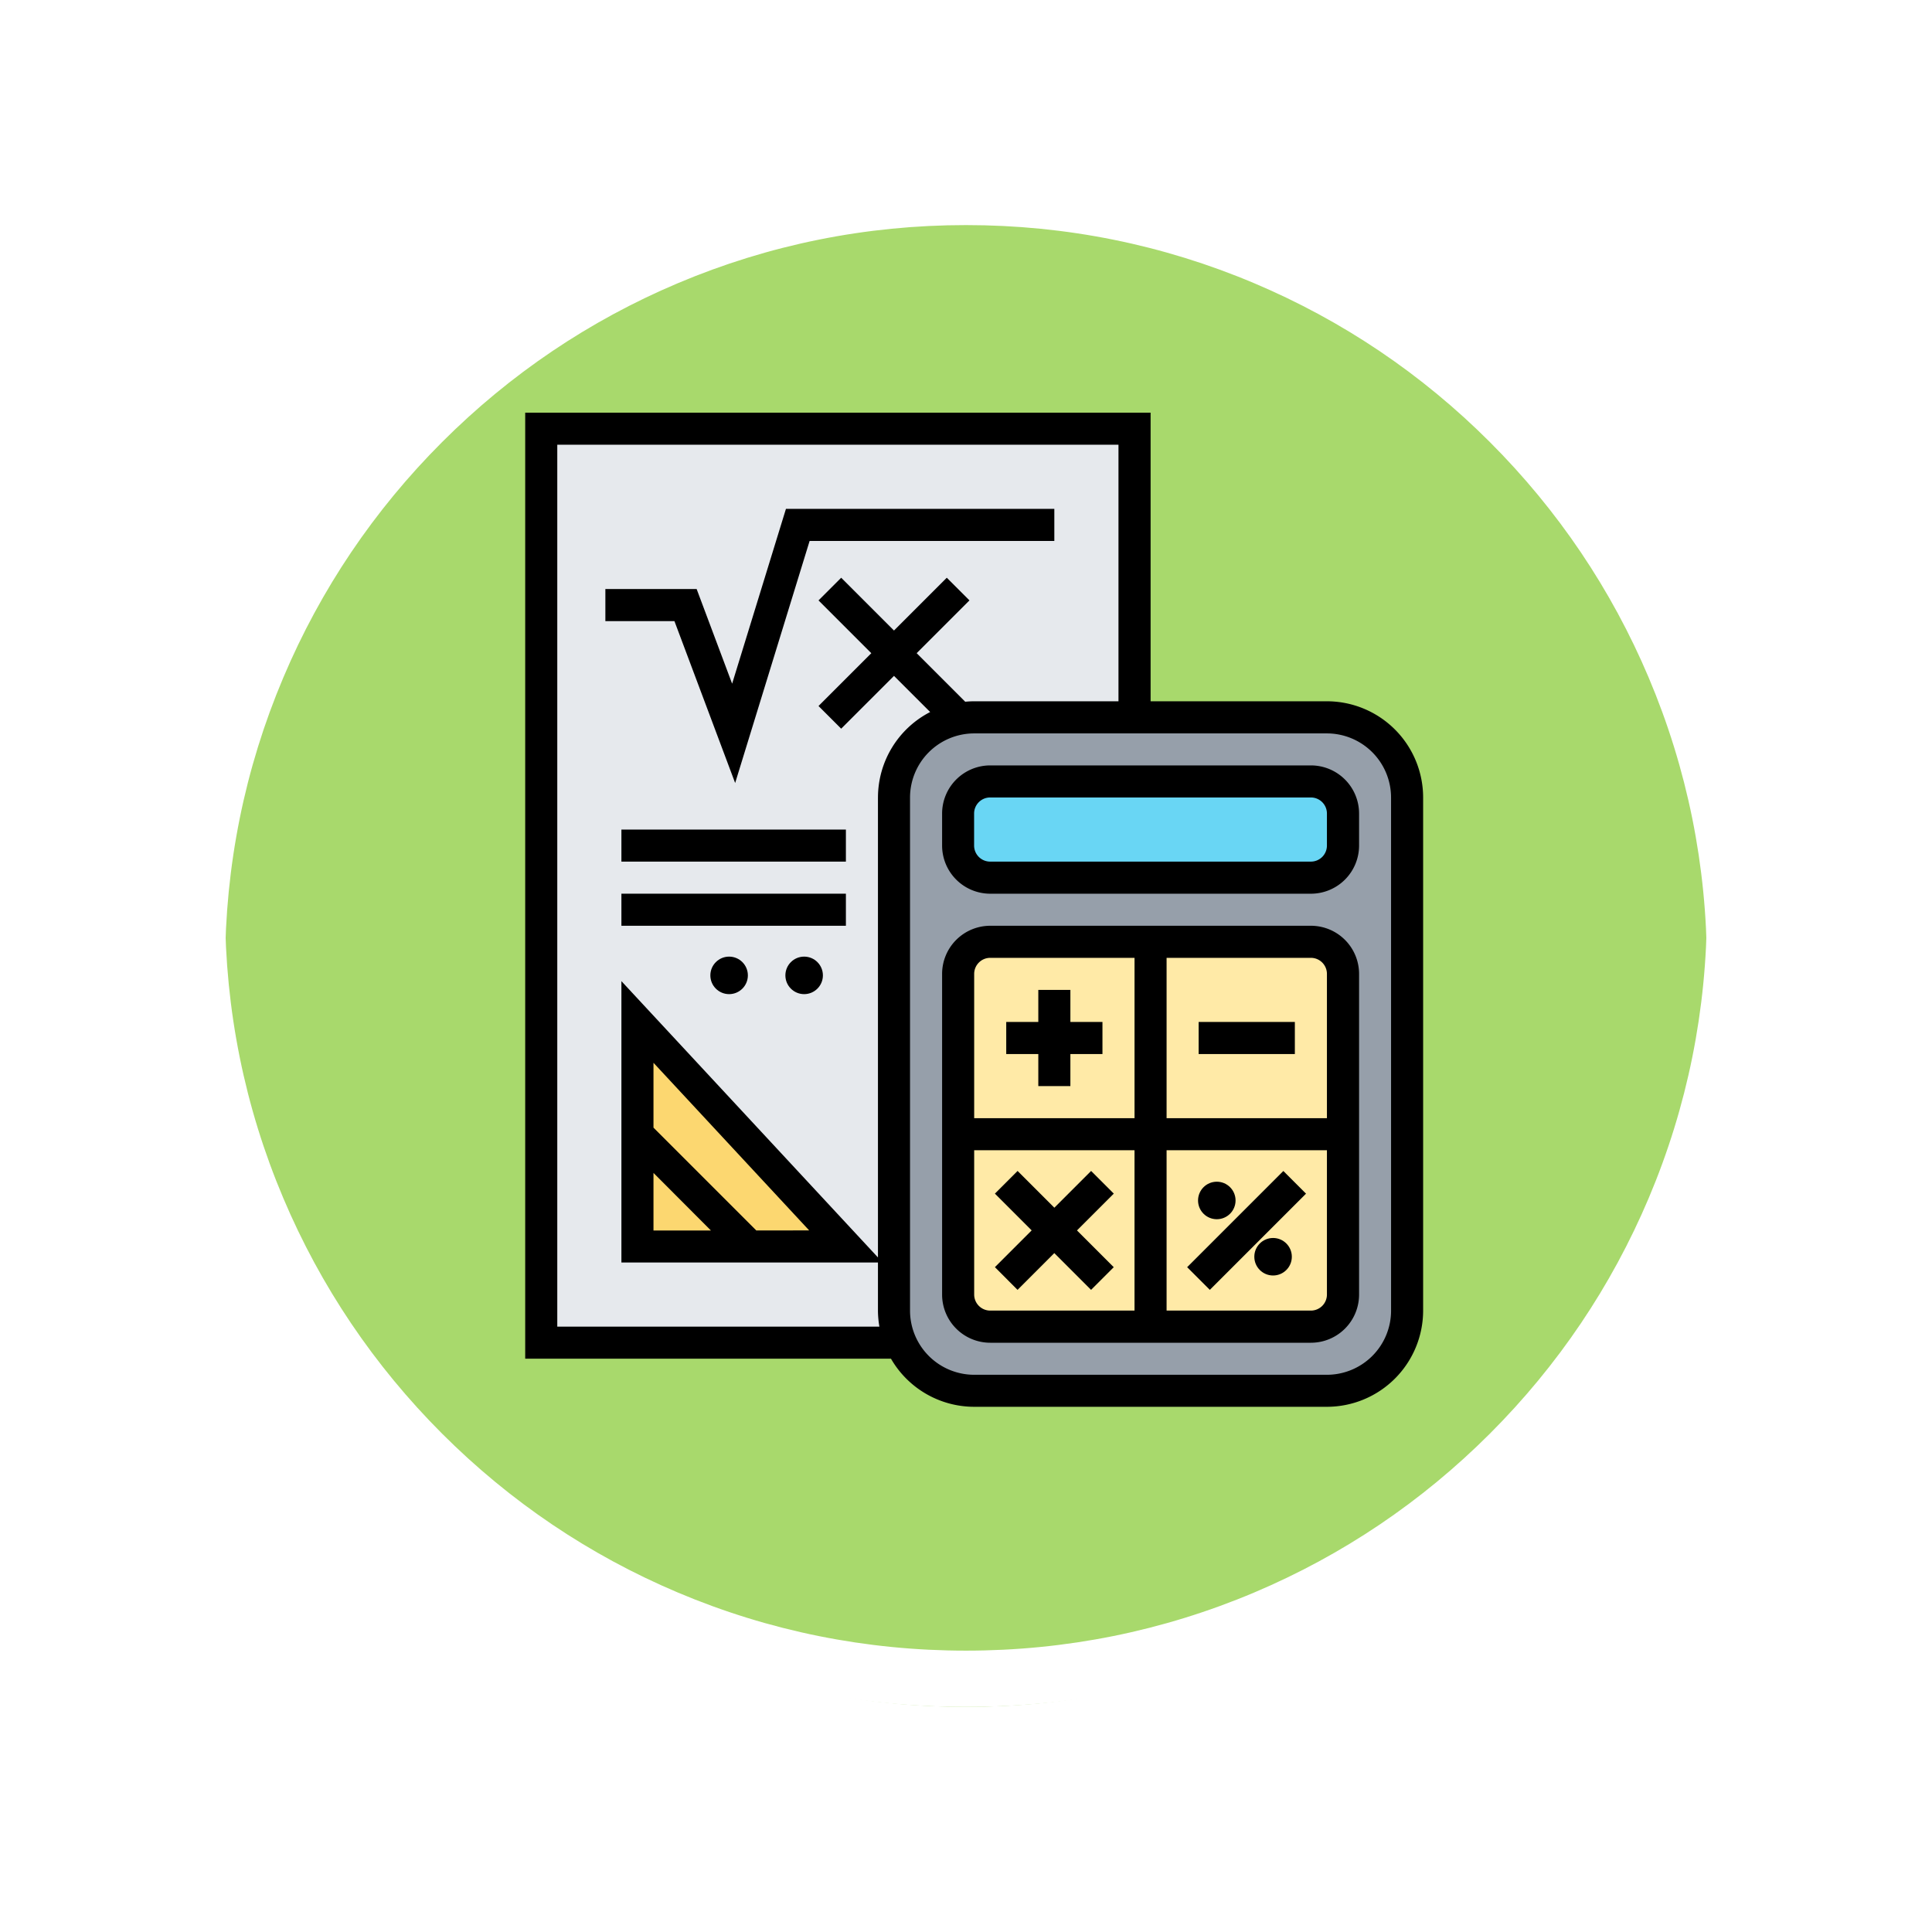 <svg xmlns="http://www.w3.org/2000/svg" xmlns:xlink="http://www.w3.org/1999/xlink" width="103" height="103" viewBox="0 0 103 103">
  <defs>
    <filter id="Trazado_874925" x="0" y="0" width="103" height="103" filterUnits="userSpaceOnUse">
      <feOffset dy="3" input="SourceAlpha"/>
      <feGaussianBlur stdDeviation="3" result="blur"/>
      <feFlood flood-opacity="0.161"/>
      <feComposite operator="in" in2="blur"/>
      <feComposite in="SourceGraphic"/>
    </filter>
  </defs>
  <g id="Grupo_1112570" data-name="Grupo 1112570" transform="translate(8.949 6)">
    <g id="Grupo_1111552" data-name="Grupo 1111552" transform="translate(0.051 0)">
      <g id="Grupo_1111316" data-name="Grupo 1111316" transform="translate(0 0)">
        <g id="Grupo_1109835" data-name="Grupo 1109835" transform="translate(0 0)">
          <g id="Grupo_1107913" data-name="Grupo 1107913">
            <g transform="matrix(1, 0, 0, 1, -9, -6)" filter="url(#Trazado_874925)">
              <g id="Trazado_874925-2" data-name="Trazado 874925" transform="translate(9 6)" fill="#9ad354" opacity="0.859">
                <path d="M 42.5 83.5 C 36.964 83.5 31.595 82.416 26.541 80.279 C 21.659 78.214 17.274 75.257 13.509 71.491 C 9.743 67.726 6.786 63.341 4.721 58.459 C 2.584 53.405 1.5 48.036 1.5 42.5 C 1.5 36.964 2.584 31.595 4.721 26.541 C 6.786 21.659 9.743 17.274 13.509 13.509 C 17.274 9.743 21.659 6.786 26.541 4.721 C 31.595 2.584 36.964 1.5 42.5 1.5 C 48.035 1.5 53.405 2.584 58.458 4.721 C 63.34 6.786 67.725 9.743 71.491 13.509 C 75.257 17.274 78.213 21.659 80.278 26.541 C 82.416 31.595 83.5 36.964 83.5 42.5 C 83.5 48.036 82.416 53.405 80.278 58.459 C 78.213 63.341 75.257 67.726 71.491 71.491 C 67.725 75.257 63.34 78.214 58.458 80.279 C 53.405 82.416 48.035 83.5 42.5 83.5 Z" stroke="none"/>
                <path d="M 42.5 3 C 37.166 3 31.993 4.044 27.126 6.103 C 22.422 8.092 18.198 10.941 14.569 14.569 C 10.941 18.198 8.092 22.422 6.103 27.126 C 4.044 31.993 3 37.166 3 42.5 C 3 47.834 4.044 53.007 6.103 57.874 C 8.092 62.578 10.941 66.802 14.569 70.431 C 18.198 74.059 22.422 76.908 27.126 78.897 C 31.993 80.956 37.166 82 42.5 82 C 47.834 82 53.006 80.956 57.874 78.897 C 62.577 76.908 66.802 74.059 70.43 70.431 C 74.059 66.802 76.907 62.578 78.897 57.874 C 80.956 53.007 82 47.834 82 42.5 C 82 37.166 80.956 31.993 78.897 27.126 C 76.907 22.422 74.059 18.198 70.43 14.569 C 66.802 10.941 62.577 8.092 57.874 6.103 C 53.006 4.044 47.834 3 42.5 3 M 42.5 -7.62939453125e-06 C 65.972 -7.62939453125e-06 85 19.028 85 42.5 L 85 42.5 C 85 65.972 65.972 85 42.5 85 C 19.028 85 0 65.972 0 42.5 L 0 42.5 C 0 19.028 19.028 -7.62939453125e-06 42.5 -7.62939453125e-06 Z" stroke="none" fill="#fff"/>
              </g>
            </g>
            <g id="Trazado_874923" data-name="Trazado 874923" fill="none">
              <path d="M42.5,0A42.5,42.5,0,0,1,85,42.5h0a42.5,42.5,0,0,1-85,0H0A42.5,42.5,0,0,1,42.5,0Z" stroke="none"/>
              <path d="M 42.5 3 C 37.166 3 31.993 4.044 27.126 6.103 C 22.422 8.092 18.198 10.941 14.569 14.569 C 10.941 18.198 8.092 22.422 6.103 27.126 C 4.044 31.993 3 37.166 3 42.5 C 3 47.834 4.044 53.007 6.103 57.874 C 8.092 62.578 10.941 66.802 14.569 70.431 C 18.198 74.059 22.422 76.908 27.126 78.897 C 31.993 80.956 37.166 82 42.5 82 C 47.834 82 53.006 80.956 57.874 78.897 C 62.577 76.908 66.802 74.059 70.43 70.431 C 74.059 66.802 76.907 62.578 78.897 57.874 C 80.956 53.007 82 47.834 82 42.5 C 82 37.166 80.956 31.993 78.897 27.126 C 76.907 22.422 74.059 18.198 70.43 14.569 C 66.802 10.941 62.577 8.092 57.874 6.103 C 53.006 4.044 47.834 3 42.5 3 M 42.5 -7.62939453125e-06 C 65.972 -7.62939453125e-06 85 19.028 85 42.5 L 85 42.5 C 85 65.972 65.972 85 42.5 85 C 19.028 85 0 65.972 0 42.5 L 0 42.5 C 0 19.028 19.028 -7.62939453125e-06 42.5 -7.62939453125e-06 Z" stroke="none" fill="#fff"/>
            </g>
          </g>
        </g>
      </g>
    </g>
    <g id="Grupo_1117952" data-name="Grupo 1117952" transform="translate(12.051 15)">
      <path id="Trazado_909404" data-name="Trazado 909404" d="M31.081,17.387a4.276,4.276,0,0,0-4.274,4.274V49.016a4.329,4.329,0,0,0,.333,1.667l-.333.043H8V2H39.629V17.387Z" transform="translate(-0.145 -0.145)" fill="#e6e9ed"/>
      <path id="Trazado_909405" data-name="Trazado 909405" d="M14,39,25.113,50.968H19.984L14,44.984Z" transform="translate(-1.016 -5.516)" fill="#fcd770"/>
      <path id="Trazado_909406" data-name="Trazado 909406" d="M19.984,51.984H14V46Z" transform="translate(-1.016 -6.532)" fill="#fcd770"/>
      <path id="Trazado_909407" data-name="Trazado 909407" d="M57.355,24.274V51.629A4.276,4.276,0,0,1,53.081,55.9H34.274A4.284,4.284,0,0,1,30.333,53.3,4.329,4.329,0,0,1,30,51.629V24.274A4.276,4.276,0,0,1,34.274,20H53.081A4.276,4.276,0,0,1,57.355,24.274Z" transform="translate(-3.339 -2.758)" fill="#969faa"/>
      <path id="Trazado_909408" data-name="Trazado 909408" d="M52.806,34H35.71A1.715,1.715,0,0,0,34,35.71v17.1a1.715,1.715,0,0,0,1.71,1.71h17.1a1.715,1.715,0,0,0,1.71-1.71V35.71A1.715,1.715,0,0,0,52.806,34Z" transform="translate(-3.919 -4.79)" fill="#ffeaa7"/>
      <path id="Trazado_909409" data-name="Trazado 909409" d="M54.516,25.71v1.71a1.715,1.715,0,0,1-1.71,1.71H35.71A1.715,1.715,0,0,1,34,27.419V25.71A1.715,1.715,0,0,1,35.71,24h17.1A1.715,1.715,0,0,1,54.516,25.71Z" transform="translate(-3.919 -3.339)" fill="#69d6f4"/>
      <path id="Trazado_909410" data-name="Trazado 909410" d="M49,39h5.129v1.71H49Z" transform="translate(-6.097 -5.516)"/>
      <path id="Trazado_909411" data-name="Trazado 909411" d="M38.71,42.129h1.71v-1.71h1.71V38.71h-1.71V37H38.71v1.71H37v1.71h1.71Z" transform="translate(-4.355 -5.226)"/>
      <path id="Trazado_909412" data-name="Trazado 909412" d="M42.631,49.5l-1.209-1.209-1.96,1.96-1.96-1.96L36.293,49.5l1.96,1.96-1.96,1.96L37.5,54.631l1.96-1.96,1.96,1.96,1.209-1.209-1.96-1.96Z" transform="translate(-4.252 -6.865)"/>
      <path id="Trazado_909413" data-name="Trazado 909413" d="M0,0H7.253V1.71H0Z" transform="translate(42.29 46.557) rotate(-45)"/>
      <circle id="Elipse_11774" data-name="Elipse 11774" cx="1" cy="1" r="1" transform="translate(42.871 42)"/>
      <circle id="Elipse_11775" data-name="Elipse 11775" cx="1" cy="1" r="1" transform="translate(45.871 45)"/>
      <path id="Trazado_909414" data-name="Trazado 909414" d="M52.661,33h-17.1A2.568,2.568,0,0,0,33,35.565v17.1a2.568,2.568,0,0,0,2.565,2.565h17.1a2.568,2.568,0,0,0,2.565-2.565v-17.1A2.568,2.568,0,0,0,52.661,33Zm.855,2.565v7.694H44.968V34.71h7.694A.856.856,0,0,1,53.516,35.565ZM35.565,34.71h7.694v8.548H34.71V35.565A.856.856,0,0,1,35.565,34.71ZM34.71,52.661V44.968h8.548v8.548H35.565A.856.856,0,0,1,34.71,52.661Zm17.952.855H44.968V44.968h8.548v7.694A.856.856,0,0,1,52.661,53.516Z" transform="translate(-3.774 -4.645)"/>
      <path id="Trazado_909415" data-name="Trazado 909415" d="M52.661,23h-17.1A2.568,2.568,0,0,0,33,25.565v1.71a2.568,2.568,0,0,0,2.565,2.565h17.1a2.568,2.568,0,0,0,2.565-2.565v-1.71A2.568,2.568,0,0,0,52.661,23Zm.855,4.274a.856.856,0,0,1-.855.855h-17.1a.856.856,0,0,1-.855-.855v-1.71a.856.856,0,0,1,.855-.855h17.1a.856.856,0,0,1,.855.855Z" transform="translate(-3.774 -3.194)"/>
      <path id="Trazado_909416" data-name="Trazado 909416" d="M49.742,16.387h-9.4V1H7V51.435H26.5A5.128,5.128,0,0,0,30.935,54H49.742a5.134,5.134,0,0,0,5.129-5.129V21.516A5.134,5.134,0,0,0,49.742,16.387ZM25.806,21.516V46.037L12.129,31.307v15H25.806v2.565a5.127,5.127,0,0,0,.077.855H8.71V2.71H38.629V16.387H30.935c-.161,0-.32.009-.477.024L27.87,13.823l2.815-2.815L29.476,9.8l-2.815,2.815L23.846,9.8l-1.209,1.209,2.815,2.815-2.815,2.815,1.209,1.209,2.815-2.815L28.59,16.96a5.13,5.13,0,0,0-2.783,4.556ZM13.839,41.531,16.9,44.6H13.839ZM19.322,44.6l-5.483-5.483V35.66l8.3,8.936Zm33.84,4.274a3.423,3.423,0,0,1-3.419,3.419H30.935a3.423,3.423,0,0,1-3.419-3.419V21.516A3.423,3.423,0,0,1,30.935,18.1H49.742a3.423,3.423,0,0,1,3.419,3.419Z"/>
      <circle id="Elipse_11776" data-name="Elipse 11776" cx="1" cy="1" r="1" transform="translate(20.871 30)"/>
      <circle id="Elipse_11777" data-name="Elipse 11777" cx="1" cy="1" r="1" transform="translate(16.871 30)"/>
      <path id="Trazado_909417" data-name="Trazado 909417" d="M13,31H24.968v1.71H13Z" transform="translate(-0.871 -4.355)"/>
      <path id="Trazado_909418" data-name="Trazado 909418" d="M13,27H24.968v1.71H13Z" transform="translate(-0.871 -3.774)"/>
      <path id="Trazado_909419" data-name="Trazado 909419" d="M18.919,21.615,22.889,8.71H35.935V7H21.627l-2.869,9.32-1.892-5.046H12v1.71h3.682Z" transform="translate(-0.726 -0.871)"/>
    </g>
  </g>
</svg>
